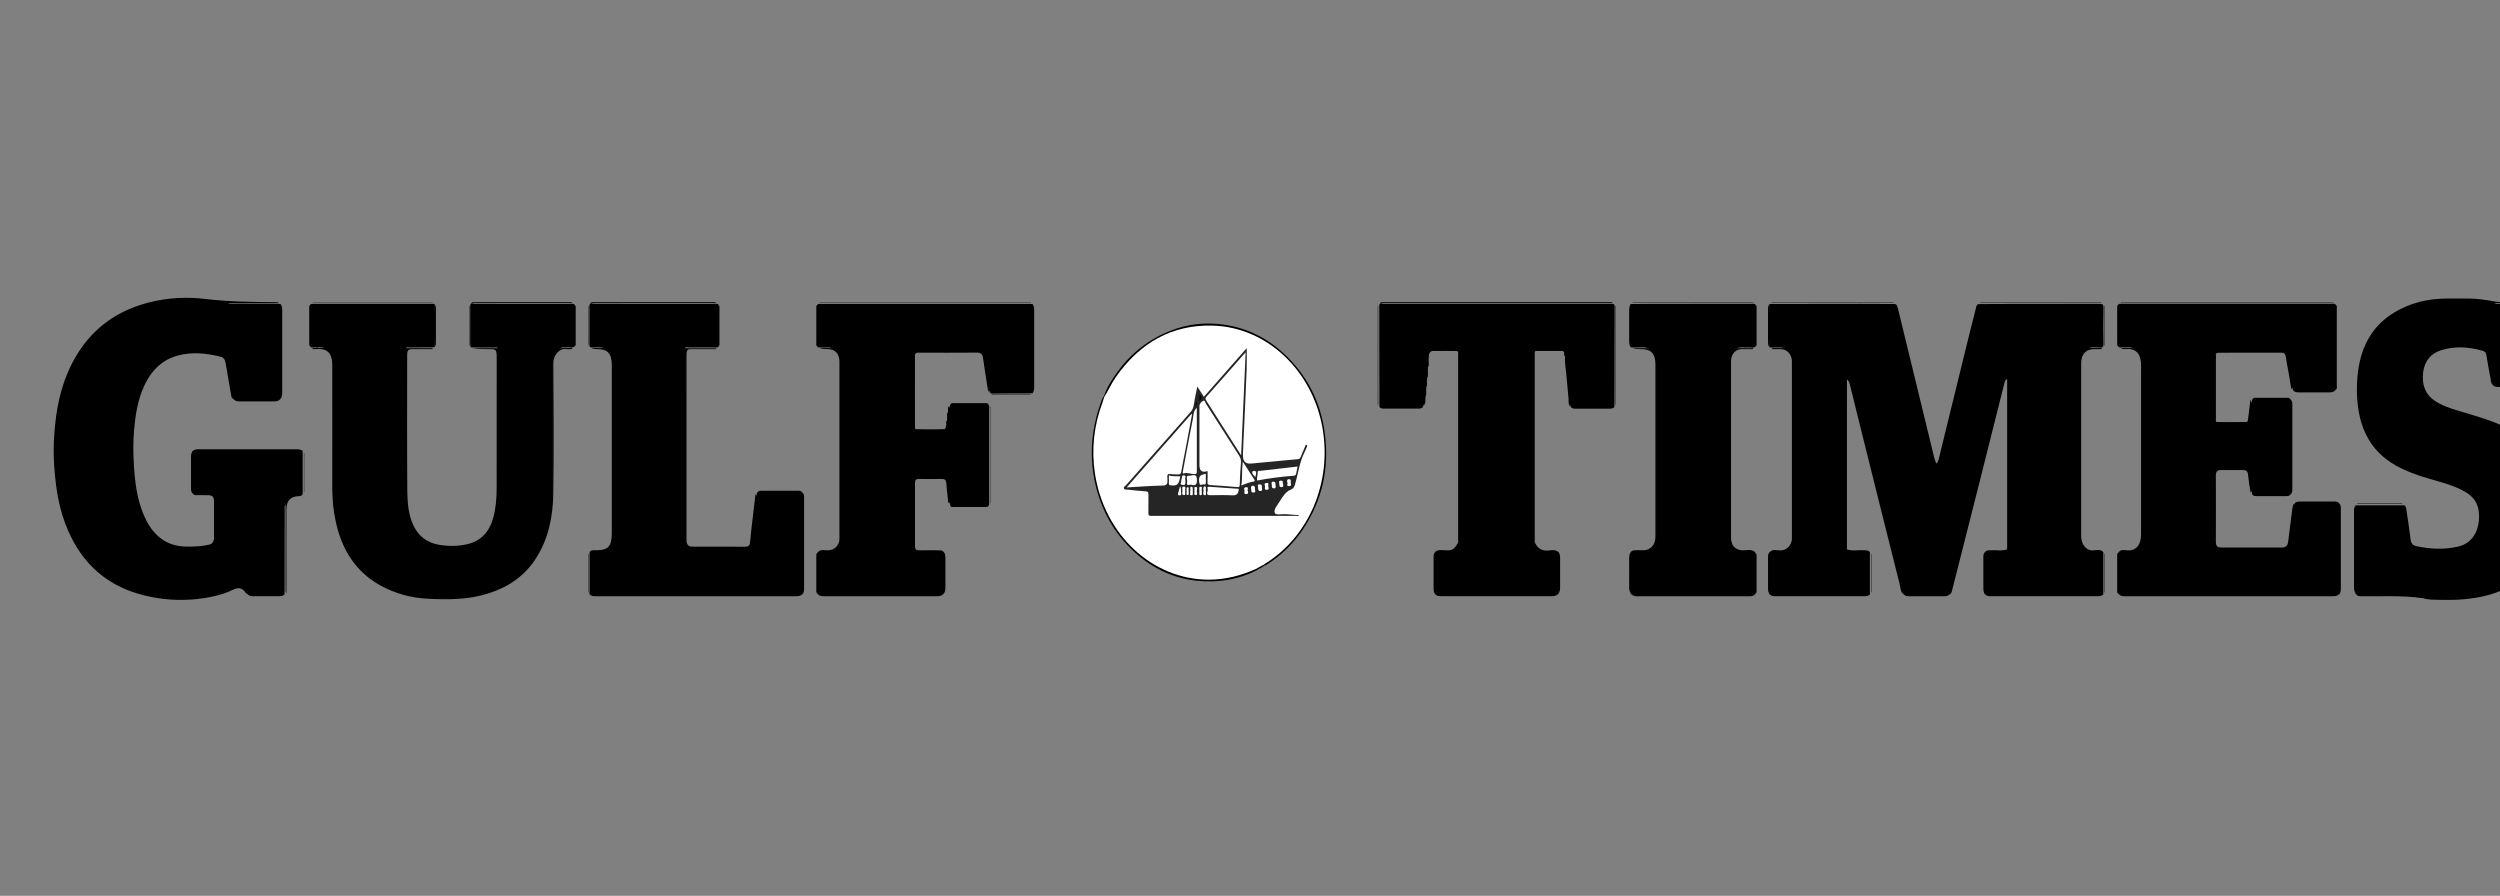 <svg width="120" height="43" viewBox="0 0 120 43" fill="none" xmlns="http://www.w3.org/2000/svg">
<rect x="0" y="0" width="120" height="43" fill="#808080" stroke="none"/>
<g clip-path="url(#clip0_1_524)">
<g clip-path="url(#clip1_1_524)">
<path d="M85.63 16.705C85.404 16.635 85.173 16.705 84.946 16.67C84.88 15.979 84.88 15.284 84.946 14.593C86.404 14.593 87.862 14.589 89.321 14.587C89.874 14.587 90.424 14.591 90.977 14.593C91.119 14.927 91.174 15.289 91.259 15.641C91.775 17.749 92.296 19.856 92.804 21.967C92.834 22.092 92.865 22.217 92.914 22.336C92.928 22.383 92.928 22.435 92.947 22.482C92.998 22.452 92.975 22.388 92.997 22.345C93.217 21.652 93.362 20.937 93.537 20.231C93.989 18.426 94.427 16.616 94.879 14.811C94.899 14.734 94.916 14.658 94.964 14.596C95.49 14.595 96.016 14.589 96.54 14.589C97.954 14.589 99.366 14.589 100.779 14.586C100.919 14.586 100.972 14.606 100.967 14.78C100.955 15.35 100.957 15.921 100.967 16.49C100.968 16.638 100.942 16.688 100.798 16.683C100.623 16.676 100.446 16.643 100.273 16.706C100.257 16.74 100.227 16.756 100.199 16.773C99.972 16.903 99.871 17.111 99.874 17.389C99.876 17.598 99.874 17.805 99.874 18.015V25.665C99.874 25.774 99.874 25.882 99.895 25.987C99.946 26.25 100.17 26.447 100.415 26.457C100.597 26.465 100.783 26.422 100.959 26.501V28.534C100.852 28.58 100.742 28.579 100.63 28.579H95.607C95.495 28.579 95.385 28.582 95.28 28.529L95.285 28.535C95.251 28.441 95.236 28.341 95.24 28.241V26.751C95.24 26.664 95.239 26.577 95.285 26.501L95.28 26.507C95.508 26.409 95.746 26.467 95.982 26.461C96.439 26.451 96.384 26.492 96.384 26.019V19.529C96.384 18.982 96.396 18.433 96.364 17.887C96.364 17.798 96.376 17.708 96.376 17.609C96.365 17.669 96.358 17.719 96.345 17.768C96.327 17.841 96.314 17.915 96.295 17.989C95.97 19.059 95.73 20.159 95.449 21.244C95.145 22.417 94.856 23.595 94.559 24.772C94.261 25.963 93.955 27.151 93.658 28.342C93.641 28.411 93.626 28.482 93.572 28.532L93.582 28.524C93.502 28.579 93.411 28.579 93.32 28.579H91.637C91.546 28.586 91.455 28.567 91.374 28.526L91.382 28.534C91.226 28.236 91.187 27.896 91.106 27.574C90.735 26.068 90.354 24.566 89.982 23.061C89.632 21.641 89.269 20.222 88.922 18.8C88.856 18.53 88.779 18.262 88.698 17.997L88.649 17.807C88.636 17.739 88.619 17.672 88.611 17.603C88.624 17.723 88.628 17.842 88.628 17.963C88.591 20.69 88.621 23.419 88.611 26.146C88.611 26.458 88.611 26.451 88.894 26.462C89.182 26.472 89.471 26.412 89.755 26.503V28.537C89.649 28.584 89.538 28.582 89.427 28.582H85.27C85.158 28.582 85.048 28.586 84.942 28.533L84.948 28.539C84.914 28.445 84.899 28.345 84.903 28.245V26.754C84.903 26.667 84.901 26.581 84.947 26.504L84.942 26.51C85.077 26.429 85.224 26.474 85.363 26.461C85.447 26.46 85.531 26.467 85.615 26.454C85.919 26.332 86.047 26.086 86.047 25.736C86.046 22.973 86.042 20.209 86.05 17.446C86.05 17.083 85.878 16.878 85.626 16.71L85.63 16.705ZM108.068 19.327C108.109 19.275 108.077 19.188 108.137 19.143C108.231 19.089 108.329 19.12 108.426 19.12C108.859 19.116 109.292 19.116 109.725 19.12C109.789 19.12 109.856 19.098 109.915 19.143L109.956 19.183C109.997 19.286 109.993 19.394 109.993 19.503V23.413C109.993 23.52 110.004 23.63 109.948 23.727L109.953 23.722C109.889 23.769 109.817 23.769 109.744 23.769H108.308C108.235 23.769 108.163 23.769 108.1 23.72C108.092 23.673 108.105 23.62 108.068 23.581C107.974 23.318 107.986 23.033 107.948 22.76C107.926 22.601 107.864 22.54 107.739 22.538C107.332 22.532 106.925 22.532 106.518 22.538C106.388 22.54 106.32 22.608 106.32 22.769C106.324 23.871 106.324 24.973 106.32 26.075C106.32 26.223 106.381 26.285 106.503 26.299C106.556 26.305 106.608 26.303 106.661 26.303H109.496C109.808 26.303 109.835 26.271 109.872 25.929C109.932 25.381 110.012 24.836 110.083 24.289C110.085 24.26 110.097 24.233 110.116 24.213L110.149 24.157C110.221 24.124 110.3 24.11 110.379 24.115H112.05C112.129 24.115 112.208 24.114 112.277 24.165L112.272 24.159C112.325 24.249 112.317 24.352 112.317 24.453V28.194C112.317 28.31 112.317 28.424 112.272 28.532L112.277 28.527C112.159 28.565 112.035 28.581 111.911 28.575H102.036C101.924 28.575 101.812 28.575 101.705 28.534L101.674 28.489C101.634 28.449 101.647 28.395 101.647 28.346V26.686C101.647 26.636 101.636 26.584 101.67 26.541L101.707 26.496C101.873 26.426 102.045 26.462 102.215 26.456C102.517 26.449 102.732 26.24 102.775 25.911C102.788 25.811 102.792 25.711 102.792 25.61C102.792 22.935 102.788 20.258 102.797 17.584C102.797 17.199 102.716 16.891 102.385 16.707C102.216 16.634 102.04 16.692 101.869 16.674C101.802 16.667 101.725 16.707 101.67 16.627C101.624 16.54 101.649 16.445 101.649 16.353C101.646 15.849 101.647 15.346 101.649 14.84C101.649 14.77 101.628 14.696 101.672 14.631C101.72 14.557 101.791 14.584 101.853 14.584H111.935C111.998 14.584 112.068 14.557 112.116 14.631C112.151 14.674 112.139 14.727 112.139 14.775V18.558C112.139 18.608 112.154 18.661 112.113 18.701C112.101 18.715 112.091 18.731 112.08 18.746C111.96 18.793 111.835 18.788 111.712 18.788H110.316C110.231 18.791 110.146 18.775 110.068 18.741L110.032 18.605C109.92 18.381 109.952 18.12 109.877 17.885C109.838 17.616 109.792 17.347 109.748 17.078C109.726 16.95 109.664 16.88 109.532 16.88C108.521 16.882 107.511 16.882 106.5 16.88C106.361 16.88 106.317 16.943 106.317 17.087C106.32 18.097 106.317 19.105 106.319 20.114C106.319 20.203 106.314 20.3 106.431 20.298C106.916 20.291 107.4 20.328 107.884 20.278C107.984 20.029 107.968 19.755 108.014 19.495C108.025 19.434 108.002 19.365 108.061 19.32L108.068 19.327ZM10.97 14.557C11.043 14.607 11.123 14.586 11.2 14.586C11.957 14.589 12.711 14.589 13.467 14.591C13.51 14.707 13.508 14.829 13.508 14.952V18.772C13.508 18.896 13.503 19.017 13.472 19.136L13.428 19.184C13.301 19.219 13.169 19.232 13.038 19.222C12.461 19.21 11.886 19.249 11.309 19.201C11.276 19.197 11.243 19.201 11.222 19.168L11.186 19.136C11.072 18.806 11.051 18.452 10.986 18.111C10.938 17.865 10.903 17.616 10.86 17.371C10.837 17.237 10.78 17.136 10.643 17.1C9.928 16.916 9.212 16.835 8.487 17.042C7.798 17.239 7.302 17.702 6.957 18.37C6.662 18.94 6.524 19.565 6.442 20.213C6.346 21.028 6.336 21.851 6.412 22.668C6.48 23.455 6.606 24.234 6.958 24.944C7.388 25.808 8.038 26.272 8.944 26.283C9.332 26.288 9.714 26.27 10.094 26.169C10.216 26.137 10.28 26.077 10.284 25.94C10.3 25.278 10.294 24.613 10.287 23.951C10.287 23.783 10.181 23.752 10.065 23.749C9.841 23.743 9.618 23.749 9.395 23.747C9.356 23.747 9.315 23.757 9.282 23.722L9.242 23.682C9.219 23.621 9.207 23.557 9.207 23.492C9.205 22.953 9.203 22.415 9.207 21.876C9.201 21.797 9.215 21.718 9.247 21.646L9.243 21.652C9.348 21.602 9.458 21.602 9.57 21.602H14.199C14.31 21.602 14.422 21.602 14.527 21.648V23.724C14.464 23.76 14.392 23.775 14.32 23.767C14.04 23.737 13.867 23.89 13.75 24.15C13.735 24.182 13.724 24.215 13.692 24.233C13.642 24.303 13.666 24.386 13.666 24.462C13.663 25.818 13.661 27.174 13.659 28.53C13.528 28.586 13.389 28.573 13.252 28.575C12.877 28.575 12.502 28.577 12.128 28.575C12.045 28.575 11.958 28.581 11.888 28.517V28.528L11.899 28.525C11.833 28.474 11.796 28.396 11.741 28.335C11.6 28.173 11.467 28.137 11.283 28.223C10.237 28.716 9.148 28.813 8.027 28.714C7.357 28.663 6.698 28.509 6.074 28.259C4.953 27.794 4.077 27.001 3.487 25.848C3.03 24.958 2.797 23.993 2.69 22.982C2.624 22.395 2.6 21.805 2.619 21.215C2.683 19.715 2.956 18.277 3.745 17.008C4.404 15.948 5.296 15.225 6.398 14.802C7.106 14.534 7.853 14.387 8.61 14.367C9.38 14.342 10.142 14.384 10.901 14.508C10.914 14.51 10.927 14.516 10.937 14.523C10.948 14.531 10.957 14.541 10.964 14.553L10.97 14.557ZM20.844 16.67C20.448 16.67 20.052 16.67 19.655 16.677C19.605 16.677 19.539 16.634 19.499 16.713C19.583 16.834 19.517 16.966 19.517 17.091C19.522 18.664 19.519 20.236 19.522 21.811C19.522 22.566 19.494 23.326 19.545 24.081C19.586 24.676 19.705 25.251 20.111 25.698C20.372 25.987 20.701 26.128 21.056 26.191C21.524 26.274 21.994 26.27 22.461 26.158C23.125 25.999 23.528 25.543 23.719 24.844C23.829 24.442 23.86 24.024 23.86 23.608C23.863 21.437 23.86 19.264 23.865 17.092C23.865 16.968 23.799 16.836 23.883 16.715C23.843 16.635 23.778 16.679 23.725 16.679C23.385 16.675 23.045 16.677 22.703 16.679C22.623 16.679 22.568 16.679 22.57 16.559C22.575 15.932 22.571 15.307 22.571 14.681C22.571 14.636 22.576 14.594 22.619 14.573C22.625 14.57 22.632 14.569 22.639 14.569C22.646 14.569 22.653 14.57 22.659 14.573C22.724 14.578 22.789 14.585 22.854 14.585H27.382C27.452 14.585 27.529 14.551 27.582 14.631C27.629 14.717 27.604 14.813 27.604 14.905C27.608 15.408 27.606 15.912 27.604 16.417C27.604 16.487 27.626 16.562 27.581 16.627C27.473 16.724 27.345 16.654 27.228 16.672C27.121 16.69 27.008 16.637 26.906 16.706C26.791 16.827 26.644 16.916 26.571 17.08C26.532 17.155 26.514 17.24 26.519 17.325V23.806C26.462 24.458 26.388 25.104 26.181 25.725C25.801 26.857 25.122 27.68 24.111 28.167C23.381 28.517 22.614 28.669 21.821 28.71C21.409 28.734 20.996 28.731 20.584 28.7C19.414 28.602 18.308 28.288 17.394 27.418C16.736 26.792 16.358 25.979 16.15 25.064C16.024 24.481 15.964 23.886 15.97 23.29C15.965 21.357 15.969 19.426 15.97 17.493C15.97 17.233 15.946 16.988 15.73 16.823C15.678 16.783 15.607 16.771 15.57 16.704C15.413 16.643 15.25 16.692 15.09 16.675C15.022 16.668 14.943 16.708 14.889 16.628C14.843 16.542 14.867 16.446 14.867 16.354C14.864 15.851 14.866 15.347 14.867 14.842C14.867 14.772 14.847 14.697 14.89 14.632C14.927 14.572 14.98 14.585 15.033 14.585H20.804C20.818 14.585 20.831 14.589 20.844 14.591C20.91 15.284 20.91 15.975 20.844 16.668V16.67ZM119.761 14.559C119.827 14.611 119.901 14.586 119.972 14.588H121.803C121.903 14.588 121.956 14.593 121.954 14.732C121.947 15.984 121.947 17.237 121.946 18.492C121.867 18.537 121.781 18.535 121.696 18.535H119.942C119.845 18.535 119.746 18.54 119.661 18.479V18.491L119.674 18.49C119.544 18.158 119.541 17.795 119.462 17.45C119.434 17.317 119.411 17.184 119.393 17.05C119.374 16.903 119.311 16.831 119.189 16.8C118.716 16.683 118.243 16.604 117.751 16.661C117.409 16.703 117.082 16.766 116.781 16.968C116.116 17.416 116.099 18.698 116.712 19.17C117.094 19.464 117.519 19.612 117.953 19.748C118.772 20.004 119.602 20.215 120.379 20.61C121.093 20.975 121.706 21.464 122.049 22.273C122.225 22.686 122.304 23.128 122.35 23.583C122.427 24.323 122.37 25.047 122.192 25.761C121.92 26.862 121.31 27.655 120.376 28.153C119.743 28.483 119.046 28.674 118.333 28.714C118.247 28.72 118.165 28.752 118.08 28.758C117.666 28.758 117.253 28.761 116.839 28.758C116.732 28.73 116.62 28.743 116.512 28.718C116.232 28.695 115.953 28.66 115.677 28.611C115.593 28.596 115.509 28.588 115.424 28.588H113.402C113.303 28.588 113.205 28.591 113.113 28.548L113.068 28.499C113.041 28.38 113.028 28.259 113.032 28.137V24.617C113.032 24.494 113.032 24.374 113.073 24.257H115.397C115.524 24.608 115.524 24.985 115.593 25.35C115.632 25.56 115.66 25.774 115.683 25.987C115.698 26.113 115.756 26.214 115.886 26.245C116.597 26.415 117.316 26.46 118.027 26.281C118.654 26.124 119.015 25.574 119.038 24.897C119.068 24.017 118.604 23.686 118.082 23.44C117.575 23.2 117.034 23.078 116.505 22.913C115.828 22.704 115.158 22.473 114.574 22.023C113.788 21.419 113.354 20.578 113.228 19.54C113.139 18.814 113.141 18.093 113.308 17.378C113.579 16.221 114.216 15.4 115.2 14.902C115.889 14.553 116.615 14.407 117.372 14.376C117.805 14.358 118.238 14.375 118.67 14.393C119.036 14.409 119.413 14.407 119.765 14.566L119.761 14.559ZM47.434 19.403C47.502 19.455 47.477 19.533 47.477 19.601V24.086C47.477 24.156 47.502 24.233 47.434 24.286C47.347 24.337 47.254 24.309 47.164 24.309C46.711 24.312 46.259 24.312 45.805 24.309C45.745 24.309 45.674 24.341 45.621 24.276L45.587 24.148C45.493 23.846 45.507 23.527 45.463 23.217C45.431 22.969 45.426 22.95 45.2 22.947C44.826 22.947 44.453 22.951 44.078 22.946C43.935 22.944 43.879 23.004 43.881 23.162C43.884 24.186 43.884 25.209 43.881 26.232C43.881 26.402 43.938 26.462 44.089 26.458C44.405 26.451 44.719 26.455 45.034 26.456C45.124 26.456 45.218 26.447 45.301 26.505L45.296 26.5C45.332 26.541 45.327 26.595 45.327 26.642C45.34 27.238 45.358 27.833 45.319 28.427C45.319 28.449 45.31 28.469 45.304 28.489L45.26 28.537C45.153 28.567 45.041 28.581 44.93 28.577H39.594C39.482 28.577 39.372 28.577 39.265 28.536L39.234 28.49C39.194 28.45 39.208 28.397 39.208 28.348V26.688C39.208 26.638 39.196 26.586 39.231 26.543L39.267 26.498C39.433 26.429 39.604 26.464 39.773 26.458C40.095 26.451 40.33 26.198 40.33 25.845C40.33 23.007 40.33 20.168 40.334 17.331C40.334 17.015 40.153 16.858 39.946 16.711C39.776 16.638 39.6 16.696 39.43 16.678C39.362 16.67 39.285 16.71 39.23 16.631C39.185 16.544 39.21 16.448 39.21 16.356C39.206 15.853 39.208 15.349 39.21 14.844C39.21 14.774 39.188 14.699 39.232 14.634C39.273 14.568 39.337 14.588 39.395 14.588H49.484C49.51 14.588 49.536 14.591 49.563 14.595C49.606 14.71 49.603 14.833 49.603 14.955V18.52C49.603 18.643 49.606 18.764 49.563 18.881C48.917 18.883 48.273 18.881 47.627 18.892C47.508 18.894 47.511 18.809 47.478 18.741C47.382 18.441 47.373 18.123 47.316 17.815C47.27 17.569 47.243 17.318 47.197 17.071C47.173 16.941 47.109 16.889 46.992 16.889H44.055C43.943 16.889 43.882 16.932 43.882 17.064C43.886 18.239 43.874 19.416 43.889 20.59C43.889 20.605 43.897 20.618 43.902 20.63C43.94 20.68 43.994 20.679 44.045 20.68C44.455 20.683 44.868 20.684 45.279 20.68C45.319 20.68 45.359 20.677 45.389 20.648C45.501 20.336 45.472 19.998 45.536 19.678C45.546 19.628 45.537 19.576 45.583 19.544L45.618 19.416C45.643 19.366 45.687 19.381 45.723 19.381H47.339C47.372 19.381 47.405 19.381 47.431 19.407L47.434 19.403ZM74.811 28.488L74.767 28.537C74.66 28.567 74.548 28.58 74.437 28.577H69.217C69.107 28.577 68.996 28.58 68.89 28.527L68.895 28.533C68.862 28.439 68.847 28.339 68.851 28.239V26.749C68.851 26.662 68.848 26.575 68.895 26.499L68.892 26.505C69.066 26.407 69.254 26.465 69.432 26.459C69.78 26.449 69.959 26.302 70.049 25.925C70.061 25.825 70.057 25.723 70.057 25.622V17.161C70.057 17.054 70.082 16.944 70.023 16.845C69.967 16.795 69.9 16.8 69.836 16.8C69.487 16.8 69.139 16.807 68.792 16.796C68.642 16.793 68.583 16.851 68.562 17.011C68.527 17.267 68.524 17.525 68.504 17.781C68.461 18.303 68.401 18.821 68.374 19.345C68.374 19.363 68.37 19.38 68.363 19.396C68.356 19.412 68.345 19.427 68.332 19.439L68.302 19.527C68.231 19.561 68.151 19.576 68.072 19.57H66.442C66.363 19.576 66.283 19.561 66.212 19.527L66.205 14.703C66.205 14.653 66.2 14.6 66.252 14.573C66.258 14.57 66.265 14.569 66.272 14.569C66.279 14.569 66.286 14.57 66.292 14.573C66.377 14.578 66.462 14.587 66.546 14.587H77.326C77.415 14.587 77.502 14.555 77.502 14.727C77.494 16.327 77.494 17.928 77.492 19.527C77.421 19.561 77.341 19.576 77.262 19.57H75.629C75.551 19.57 75.472 19.572 75.403 19.522L75.408 19.525C75.302 19.225 75.321 18.906 75.286 18.595C75.232 18.092 75.194 17.585 75.14 17.08C75.118 16.892 75.017 16.798 74.839 16.798C74.497 16.798 74.157 16.804 73.815 16.796C73.667 16.793 73.625 16.856 73.625 17.011C73.628 19.966 73.625 22.918 73.628 25.873C73.628 26.202 73.866 26.445 74.168 26.456C74.382 26.463 74.601 26.418 74.809 26.503L74.805 26.497C74.841 26.539 74.835 26.593 74.835 26.64C74.849 27.236 74.867 27.831 74.827 28.425C74.827 28.447 74.819 28.467 74.813 28.486L74.811 28.488ZM36.315 23.785L36.347 23.642C36.418 23.606 36.498 23.59 36.577 23.597H38.289C38.367 23.597 38.446 23.596 38.515 23.647L38.51 23.641C38.563 23.731 38.555 23.834 38.555 23.935V28.196C38.555 28.312 38.555 28.426 38.51 28.534L38.515 28.528C38.397 28.566 38.273 28.583 38.149 28.577H28.629C28.517 28.577 28.405 28.579 28.299 28.532V26.5C28.458 26.424 28.625 26.444 28.785 26.46C29.082 26.49 29.38 26.198 29.403 25.817C29.406 25.752 29.403 25.687 29.403 25.622C29.403 22.969 29.398 20.316 29.409 17.663C29.411 17.246 29.334 16.913 28.982 16.705C28.798 16.64 28.607 16.683 28.422 16.678C28.338 16.674 28.292 16.667 28.292 16.553C28.297 15.929 28.293 15.304 28.293 14.68C28.293 14.634 28.298 14.593 28.341 14.571C28.347 14.568 28.354 14.567 28.361 14.567C28.368 14.567 28.375 14.568 28.381 14.571C28.459 14.577 28.536 14.584 28.616 14.586H34.307C34.37 14.586 34.441 14.559 34.488 14.633C34.534 14.719 34.51 14.815 34.51 14.907C34.513 15.411 34.511 15.914 34.51 16.42C34.51 16.49 34.531 16.564 34.487 16.629C34.439 16.703 34.368 16.676 34.306 16.676C33.874 16.676 33.443 16.674 33.011 16.676C32.968 16.676 32.904 16.629 32.879 16.714C32.929 16.775 32.912 16.849 32.912 16.919C32.912 19.937 32.912 22.955 32.914 25.973C32.914 26.084 32.863 26.231 33.025 26.276C33.959 26.285 34.891 26.276 35.825 26.281C35.961 26.281 36.015 26.236 36.035 26.075C36.121 25.357 36.189 24.639 36.267 23.92C36.272 23.87 36.275 23.82 36.313 23.783L36.315 23.785ZM84.268 28.489C84.258 28.505 84.246 28.519 84.236 28.536C84.13 28.57 84.019 28.584 83.908 28.577H78.65C78.538 28.577 78.429 28.572 78.32 28.537L78.275 28.489C78.203 28.061 78.249 27.629 78.243 27.2C78.239 26.965 78.206 26.727 78.283 26.498L78.279 26.503C78.481 26.41 78.698 26.437 78.9 26.463C79.21 26.505 79.502 26.115 79.502 25.828V25.633C79.502 22.966 79.495 20.297 79.508 17.629C79.51 17.232 79.423 16.925 79.114 16.71C78.839 16.627 78.556 16.705 78.28 16.67C78.25 16.574 78.237 16.475 78.24 16.375V14.845C78.24 14.759 78.25 14.673 78.279 14.591C79.507 14.591 80.733 14.588 81.961 14.586H84.087C84.15 14.586 84.221 14.559 84.268 14.633C84.314 14.72 84.29 14.815 84.29 14.907C84.293 15.411 84.291 15.914 84.29 16.42C84.29 16.49 84.311 16.564 84.267 16.63C84.158 16.727 84.032 16.658 83.913 16.674C83.743 16.7 83.566 16.631 83.399 16.712C83.379 16.752 83.344 16.773 83.312 16.797C83.226 16.858 83.156 16.94 83.11 17.035C83.063 17.129 83.041 17.234 83.045 17.34C83.047 20.168 83.045 22.997 83.047 25.825C83.047 26.215 83.269 26.449 83.623 26.458C83.825 26.462 84.03 26.422 84.229 26.496L84.265 26.541C84.311 26.659 84.285 26.781 84.286 26.902C84.29 27.362 84.29 27.822 84.286 28.283C84.286 28.352 84.311 28.427 84.262 28.491L84.268 28.489Z" fill="black"/>
<path d="M10.97 14.557C10.277 14.443 9.575 14.389 8.872 14.395C7.58 14.416 6.344 14.683 5.239 15.467C4.005 16.344 3.269 17.617 2.929 19.165C2.502 21.119 2.529 23.067 3.162 24.967C3.801 26.884 5.082 28.03 6.876 28.48C8.166 28.803 9.463 28.822 10.747 28.402C10.91 28.35 11.067 28.279 11.224 28.209C11.521 28.075 11.668 28.119 11.847 28.411C11.868 28.447 11.885 28.487 11.903 28.523C11.843 28.519 11.807 28.473 11.776 28.429C11.608 28.194 11.415 28.198 11.18 28.309C10.629 28.575 10.047 28.689 9.45 28.754C8.595 28.845 7.731 28.784 6.898 28.572C5.388 28.196 4.194 27.326 3.43 25.812C2.98 24.924 2.754 23.966 2.654 22.964C2.588 22.392 2.565 21.817 2.583 21.242C2.649 19.73 2.917 18.279 3.711 16.995C4.555 15.631 5.757 14.867 7.195 14.505C8.072 14.291 8.98 14.239 9.875 14.353C11.02 14.488 12.162 14.499 13.308 14.505C13.333 14.505 13.358 14.512 13.382 14.557H10.966H10.97ZM119.761 14.559C119.075 14.44 118.379 14.385 117.683 14.396C116.773 14.406 115.88 14.539 115.057 15.01C114.029 15.598 113.444 16.537 113.266 17.784C113.143 18.65 113.174 19.509 113.437 20.341C113.746 21.318 114.389 21.953 115.226 22.379C115.9 22.722 116.626 22.888 117.335 23.115C117.673 23.225 118.014 23.332 118.327 23.512C118.931 23.861 119.138 24.31 119.064 25.074C119.005 25.684 118.635 26.158 118.035 26.31C117.282 26.501 116.526 26.456 115.776 26.243C115.681 26.216 115.673 26.158 115.661 26.077C115.574 25.467 115.484 24.855 115.393 24.245C115.485 24.283 115.492 24.382 115.504 24.46C115.578 24.933 115.65 25.406 115.707 25.882C115.73 26.075 115.803 26.176 115.98 26.214C116.656 26.359 117.333 26.393 118.007 26.232C118.623 26.084 118.962 25.565 118.993 24.884C119.029 24.083 118.638 23.738 118.074 23.474C117.476 23.194 116.835 23.063 116.215 22.859C115.398 22.59 114.618 22.247 114.016 21.542C113.538 20.98 113.293 20.305 113.186 19.556C113.123 19.077 113.113 18.593 113.156 18.112C113.262 16.772 113.793 15.697 114.892 15.019C115.687 14.528 116.551 14.335 117.455 14.329C117.803 14.327 118.151 14.326 118.5 14.329C118.926 14.335 119.346 14.396 119.764 14.477C119.948 14.513 120.13 14.497 120.313 14.499C120.831 14.504 121.348 14.499 121.864 14.499V14.551H119.761V14.559ZM26.492 17.233C26.535 16.964 26.676 16.791 26.912 16.708H27.46V16.757C27.366 16.757 27.27 16.77 27.176 16.755C26.846 16.703 26.556 17.067 26.559 17.421C26.574 19.513 26.587 21.605 26.558 23.697C26.541 24.79 26.329 25.85 25.742 26.776C25.169 27.68 24.362 28.198 23.41 28.494C22.462 28.79 21.49 28.79 20.524 28.738C19.724 28.701 18.942 28.481 18.241 28.093C17.097 27.451 16.41 26.409 16.119 25.047C16.011 24.556 15.956 24.056 15.954 23.554C15.959 21.549 15.956 19.544 15.954 17.538C15.954 17.071 15.788 16.806 15.458 16.762C15.31 16.742 15.158 16.759 15.009 16.759V16.703H15.576C15.854 16.779 16.01 17.011 16.01 17.353C16.01 19.329 16.007 21.303 16.012 23.28C16.012 23.958 16.072 24.632 16.247 25.285C16.657 26.815 17.557 27.839 18.937 28.308C20.519 28.846 22.12 28.851 23.699 28.301C25.156 27.791 26.002 26.651 26.333 25.027C26.412 24.639 26.433 24.245 26.49 23.855C26.52 23.803 26.509 23.743 26.509 23.685V17.38C26.509 17.329 26.515 17.278 26.495 17.23L26.492 17.233Z" fill="black"/>
<path d="M116.539 28.675C116.626 28.739 116.727 28.662 116.815 28.703C117.021 28.763 117.23 28.727 117.437 28.727C117.664 28.727 117.892 28.759 118.119 28.705C118.724 28.633 119.327 28.552 119.907 28.323C121.377 27.741 122.141 26.575 122.302 24.895C122.364 24.286 122.345 23.671 122.243 23.067C122.051 21.971 121.444 21.237 120.556 20.747C119.869 20.369 119.135 20.141 118.397 19.923C117.918 19.78 117.433 19.656 116.988 19.405C116.344 19.042 116.092 18.454 116.268 17.685C116.372 17.232 116.638 16.925 117.036 16.777C117.788 16.495 118.546 16.567 119.301 16.79C119.383 16.813 119.403 16.867 119.414 16.94L119.671 18.488C119.547 18.41 119.567 18.262 119.542 18.143C119.469 17.779 119.404 17.413 119.347 17.046C119.329 16.93 119.279 16.866 119.177 16.838C118.508 16.652 117.836 16.598 117.164 16.813C116.687 16.967 116.383 17.32 116.312 17.862C116.24 18.422 116.387 18.903 116.847 19.222C117.189 19.461 117.571 19.585 117.958 19.702C118.84 19.973 119.738 20.199 120.561 20.657C121.212 21.018 121.766 21.502 122.077 22.253C122.254 22.681 122.333 23.136 122.384 23.605C122.459 24.341 122.403 25.084 122.218 25.801C121.975 26.776 121.447 27.523 120.652 28.032C119.924 28.498 119.125 28.684 118.293 28.762C117.853 28.802 117.414 28.799 116.976 28.788C116.753 28.783 116.521 28.788 116.303 28.711C116.377 28.661 116.464 28.712 116.539 28.675ZM52.993 19.008C53.131 18.588 53.366 18.23 53.613 17.888C54.27 16.956 55.192 16.244 56.26 15.846C56.976 15.576 57.745 15.476 58.507 15.555C59.657 15.667 60.689 16.12 61.584 16.935C62.704 17.954 63.391 19.248 63.594 20.818C63.808 22.464 63.473 23.989 62.58 25.35C62.116 26.062 61.501 26.665 60.779 27.115C60.751 27.133 60.719 27.137 60.687 27.147C60.641 27.16 60.636 27.129 60.639 27.092C60.684 27.005 60.762 26.965 60.835 26.917C62.281 25.938 63.187 24.536 63.45 22.693C63.714 20.836 63.289 19.163 62.153 17.728C61.31 16.663 60.253 15.994 58.993 15.77C57.171 15.445 55.56 15.957 54.211 17.378C53.802 17.808 53.458 18.295 53.187 18.823C53.141 18.913 53.111 19.029 52.999 19.058C52.976 19.044 52.975 19.026 52.993 19.004V19.008ZM9.286 23.724C9.595 23.72 9.902 23.716 10.211 23.709C10.291 23.707 10.33 23.726 10.33 23.826C10.326 24.563 10.326 25.299 10.33 26.034C10.33 26.11 10.312 26.162 10.242 26.177C9.307 26.382 8.375 26.507 7.548 25.807C7.018 25.355 6.746 24.713 6.595 24.014C6.243 22.399 6.195 20.778 6.608 19.168C6.833 18.293 7.274 17.576 8.05 17.167C8.618 16.867 9.225 16.842 9.84 16.901C10.147 16.932 10.451 16.986 10.745 17.091C10.813 17.114 10.861 17.132 10.874 17.223C10.974 17.86 11.081 18.497 11.186 19.133C11.107 19.107 11.107 19.029 11.094 18.959C11.005 18.444 10.914 17.932 10.828 17.418C10.803 17.27 10.745 17.165 10.602 17.127C9.912 16.952 9.218 16.877 8.523 17.069C7.67 17.302 7.136 17.929 6.807 18.791C6.585 19.372 6.495 19.986 6.439 20.612C6.395 21.103 6.391 21.592 6.414 22.079C6.46 23.058 6.559 24.03 6.991 24.915C7.407 25.765 8.047 26.227 8.941 26.236C9.302 26.24 9.661 26.229 10.016 26.149C10.196 26.109 10.272 25.996 10.272 25.807C10.272 25.229 10.275 24.651 10.272 24.074C10.27 23.841 10.202 23.774 9.982 23.769C9.812 23.765 9.641 23.769 9.47 23.767C9.407 23.767 9.337 23.79 9.287 23.72L9.286 23.724ZM23.885 16.714C23.89 16.772 23.897 16.827 23.897 16.885V23.699C23.897 24.132 23.847 24.559 23.721 24.973C23.527 25.61 23.132 26.021 22.539 26.18C21.978 26.334 21.385 26.332 20.825 26.175C20.108 25.973 19.743 25.417 19.584 24.662C19.518 24.338 19.486 24.008 19.488 23.677V16.842C19.488 16.799 19.497 16.757 19.5 16.714H20.759V16.759H19.809C19.593 16.759 19.544 16.809 19.544 17.053C19.544 19.239 19.533 21.426 19.551 23.612C19.556 24.124 19.601 24.642 19.802 25.126C20.054 25.733 20.494 26.05 21.076 26.15C21.531 26.227 21.986 26.223 22.442 26.117C23.092 25.964 23.492 25.527 23.678 24.845C23.803 24.388 23.839 23.913 23.839 23.439C23.842 21.339 23.841 19.239 23.841 17.139C23.841 16.781 23.821 16.759 23.496 16.759C23.221 16.759 22.945 16.759 22.669 16.714H23.885ZM94.966 14.595C94.336 17.152 93.706 19.71 93.074 22.267C93.064 22.307 93.046 22.347 93.032 22.384C92.981 22.469 92.93 22.48 92.879 22.384C92.632 21.388 92.384 20.392 92.139 19.394C91.753 17.822 91.37 16.25 90.985 14.678C90.979 14.651 90.979 14.62 90.975 14.593C91.061 14.631 91.077 14.716 91.099 14.8C91.654 17.087 92.209 19.376 92.769 21.662C92.816 21.854 92.849 22.054 92.945 22.249C93.056 22.152 93.066 22.007 93.095 21.886C93.513 20.197 93.925 18.506 94.338 16.815C94.498 16.163 94.659 15.513 94.827 14.864C94.851 14.766 94.853 14.642 94.967 14.594L94.966 14.595ZM93.572 28.53L96.248 17.964C96.323 17.904 96.382 17.907 96.4 18.022C96.409 18.071 96.404 18.123 96.404 18.174C96.404 20.834 96.404 23.494 96.4 26.154C96.4 26.224 96.466 26.334 96.343 26.37V18.197C96.226 18.24 96.225 18.337 96.207 18.41C95.789 20.063 95.377 21.718 94.959 23.372C94.539 25.032 94.119 26.692 93.697 28.352C93.677 28.425 93.657 28.508 93.572 28.53ZM88.735 17.96C88.922 18.7 89.115 19.436 89.298 20.174C89.994 22.959 90.689 25.745 91.382 28.53C91.212 28.427 91.23 28.22 91.189 28.057C90.579 25.644 89.979 23.229 89.377 20.813C89.187 20.043 88.997 19.275 88.805 18.508C88.782 18.416 88.771 18.313 88.652 18.203V26.366C88.539 26.337 88.595 26.236 88.595 26.173C88.59 25.573 88.591 24.976 88.591 24.377V18.19C88.591 18.132 88.585 18.075 88.595 18.017C88.61 17.916 88.664 17.912 88.733 17.959L88.735 17.96Z" fill="black"/>
<path d="M52.993 19.007L53 19.065C53.048 19.186 52.987 19.293 52.95 19.395C52.627 20.252 52.487 21.167 52.54 22.081C52.627 23.444 53.068 24.655 53.89 25.694C54.322 26.24 54.823 26.685 55.397 27.03C56.098 27.454 56.89 27.702 57.708 27.753C58.525 27.805 59.343 27.658 60.091 27.326C60.151 27.299 60.214 27.272 60.281 27.292C60.313 27.306 60.339 27.324 60.331 27.369C59.428 27.831 58.471 27.972 57.494 27.88C56.399 27.777 55.41 27.335 54.548 26.58C53.636 25.783 52.998 24.772 52.657 23.547C52.433 22.76 52.357 21.938 52.433 21.123C52.496 20.498 52.636 19.883 52.851 19.293C52.887 19.193 52.92 19.09 52.993 19.011V19.007ZM79.113 16.71C79.237 16.753 79.345 16.835 79.42 16.943C79.496 17.052 79.535 17.181 79.532 17.313V25.855C79.532 26.216 79.262 26.498 78.929 26.5C78.712 26.5 78.495 26.503 78.279 26.505C78.347 26.4 78.45 26.413 78.547 26.413H78.863C79.226 26.413 79.46 26.16 79.461 25.756C79.465 24.826 79.461 23.897 79.461 22.967V17.497C79.461 16.984 79.257 16.759 78.795 16.759C78.653 16.759 78.509 16.759 78.365 16.712H79.113V16.71ZM101.708 28.535C103.158 28.535 104.609 28.532 106.059 28.53H112.28C112.18 28.61 112.065 28.62 111.947 28.62H102.004C101.899 28.62 101.796 28.612 101.708 28.535ZM36.314 23.785C36.231 24.599 36.15 25.414 36.071 26.229C36.061 26.326 36.021 26.346 35.946 26.344L33.033 26.33C32.923 26.292 32.893 26.21 32.893 26.085C32.895 23.042 32.895 20 32.893 16.957C32.893 16.86 32.893 16.767 32.989 16.719H34.365V16.757H33.262C32.968 16.757 32.952 16.773 32.952 17.102V25.927C32.952 26.136 33.047 26.24 33.234 26.24C34.069 26.24 34.902 26.236 35.737 26.243C35.9 26.243 35.989 26.216 36.005 26.009C36.04 25.574 36.099 25.142 36.148 24.709C36.183 24.404 36.218 24.099 36.255 23.794C36.262 23.74 36.278 23.675 36.312 23.785H36.314ZM84.234 26.496L83.564 26.499C83.288 26.499 83.036 26.245 83.01 25.942C83.007 25.906 83.008 25.87 83.008 25.833V17.333C83.008 17.031 83.15 16.813 83.403 16.712H84.147V16.757H83.636C83.302 16.759 83.09 16.984 83.09 17.344V25.819C83.09 26.184 83.3 26.399 83.626 26.415C83.828 26.425 84.046 26.333 84.234 26.496ZM28.983 16.706C29.278 16.8 29.437 17.04 29.437 17.396V25.76C29.437 26.222 29.187 26.5 28.773 26.5H28.301C28.385 26.386 28.504 26.413 28.611 26.413C29.201 26.411 29.366 26.227 29.366 25.573V17.52C29.366 16.975 29.169 16.757 28.676 16.757C28.579 16.757 28.482 16.757 28.385 16.707H28.985L28.983 16.706ZM39.946 16.708C40.075 16.749 40.187 16.832 40.265 16.943C40.342 17.055 40.381 17.188 40.374 17.324V25.848C40.374 26.22 40.118 26.498 39.779 26.499C39.609 26.499 39.437 26.498 39.267 26.496C39.413 26.346 39.592 26.426 39.757 26.415C40.003 26.4 40.167 26.287 40.263 26.045C40.293 25.967 40.293 25.891 40.293 25.812V17.362C40.293 16.986 40.088 16.762 39.742 16.757C39.612 16.755 39.482 16.757 39.352 16.708H39.946ZM28.3 28.534H38.438C38.464 28.534 38.49 28.532 38.517 28.53C38.417 28.61 38.301 28.62 38.183 28.62H28.596C28.49 28.62 28.387 28.615 28.301 28.534H28.3ZM85.38 26.492C85.236 26.496 85.09 26.502 84.946 26.505C85.094 26.337 85.281 26.424 85.451 26.418C85.552 26.421 85.652 26.395 85.739 26.343C85.825 26.291 85.895 26.215 85.939 26.124C85.987 26.037 86.012 25.939 86.011 25.839V17.342C86.011 17.019 85.793 16.773 85.494 16.759C85.351 16.753 85.207 16.759 85.064 16.759V16.706H85.63C85.977 16.824 86.09 17.106 86.09 17.477V25.698C86.09 26.079 85.967 26.368 85.615 26.492C85.538 26.468 85.457 26.468 85.38 26.492ZM110.118 24.215C110.035 24.892 109.953 25.57 109.873 26.247C109.856 26.392 109.758 26.339 109.692 26.339C108.758 26.343 107.826 26.341 106.893 26.341C106.728 26.341 106.564 26.336 106.4 26.343C106.306 26.346 106.276 26.319 106.276 26.211C106.28 25.014 106.28 23.816 106.276 22.619C106.276 22.529 106.296 22.493 106.385 22.495C106.871 22.498 107.358 22.498 107.843 22.495C107.927 22.495 107.963 22.529 107.971 22.615C108.002 22.937 108.033 23.258 108.066 23.581C108.051 23.596 108.04 23.702 108.02 23.592C107.971 23.325 107.934 23.057 107.907 22.787C107.892 22.616 107.805 22.562 107.675 22.562C107.314 22.558 106.953 22.558 106.592 22.562C106.436 22.562 106.359 22.639 106.36 22.829C106.365 23.889 106.367 24.949 106.36 26.009C106.36 26.211 106.444 26.281 106.608 26.281H109.546C109.725 26.281 109.809 26.181 109.832 26C109.899 25.467 109.965 24.937 110.034 24.404C110.042 24.336 110.067 24.269 110.085 24.202C110.085 24.2 110.098 24.2 110.103 24.202C110.11 24.204 110.114 24.209 110.119 24.215H110.118ZM45.585 19.54L45.455 20.697C45.12 20.746 44.781 20.711 44.445 20.715C44.245 20.717 44.045 20.742 43.846 20.697C43.843 19.45 43.841 18.203 43.835 16.955C43.835 16.851 43.875 16.842 43.953 16.842C44.997 16.844 46.042 16.844 47.086 16.842C47.161 16.842 47.211 16.856 47.224 16.948C47.308 17.546 47.394 18.141 47.477 18.738C47.429 18.86 47.426 18.753 47.421 18.722C47.371 18.412 47.322 18.103 47.275 17.792C47.243 17.589 47.217 17.383 47.185 17.177C47.16 17.006 47.079 16.923 46.903 16.925C45.978 16.934 45.053 16.928 44.127 16.928C44.05 16.928 43.966 16.914 43.923 17.015C43.892 17.06 43.903 17.112 43.903 17.161V20.376C43.903 20.424 43.893 20.476 43.923 20.522C43.923 20.558 43.932 20.59 43.963 20.608C44.423 20.645 44.883 20.645 45.343 20.608C45.396 20.547 45.404 20.468 45.423 20.392C45.47 20.327 45.416 20.24 45.46 20.173V20.045C45.51 19.965 45.452 19.865 45.5 19.785C45.501 19.713 45.5 19.641 45.508 19.571C45.514 19.524 45.54 19.489 45.587 19.538L45.585 19.54ZM68.327 19.439C68.351 18.789 68.427 18.145 68.483 17.499C68.501 17.3 68.521 17.099 68.529 16.901C68.532 16.796 68.552 16.753 68.66 16.755C69.13 16.765 69.602 16.762 70.072 16.765C70.107 16.825 70.09 16.892 70.09 16.955V25.801C70.09 25.866 70.1 25.931 70.077 25.994C69.995 26.321 69.743 26.539 69.42 26.504C69.246 26.487 69.066 26.504 68.89 26.507L68.928 26.457C69.124 26.4 69.326 26.477 69.522 26.417C69.772 26.424 69.888 26.231 69.995 26.027C70.031 25.96 70.015 25.886 70.015 25.815V17.102C70.015 17.032 70.033 16.957 69.995 16.89L69.918 16.847C69.524 16.809 69.128 16.809 68.734 16.847C68.54 16.928 68.588 17.117 68.577 17.28C68.522 17.39 68.59 17.517 68.539 17.629V17.757C68.486 17.883 68.55 18.022 68.499 18.148V18.233C68.447 18.343 68.513 18.47 68.461 18.582V18.666C68.407 18.791 68.473 18.932 68.421 19.058V19.143C68.371 19.224 68.431 19.323 68.384 19.405L68.334 19.445L68.327 19.439ZM45.3 26.505C44.862 26.505 44.421 26.496 43.982 26.505C43.858 26.507 43.833 26.467 43.834 26.337C43.839 25.25 43.839 24.163 43.834 23.076C43.834 22.936 43.864 22.896 43.996 22.899C44.435 22.908 44.876 22.908 45.314 22.899C45.431 22.897 45.474 22.928 45.486 23.058C45.514 23.422 45.552 23.787 45.586 24.15C45.483 24.143 45.511 24.045 45.503 23.985C45.47 23.724 45.443 23.46 45.423 23.197C45.411 23.043 45.35 22.987 45.209 22.989C44.842 22.996 44.474 22.995 44.107 22.989C43.974 22.987 43.918 23.039 43.92 23.189C43.923 24.199 43.923 25.206 43.92 26.215C43.92 26.366 43.977 26.417 44.11 26.415C44.425 26.409 44.739 26.415 45.054 26.415C45.146 26.415 45.24 26.411 45.302 26.507L45.3 26.505ZM107.946 20.327C107.912 20.396 107.853 20.367 107.805 20.367C107.345 20.368 106.885 20.363 106.424 20.372C106.296 20.374 106.276 20.329 106.276 20.201C106.281 19.133 106.281 18.065 106.276 16.997C106.276 16.877 106.303 16.84 106.416 16.84C107.488 16.845 108.559 16.844 109.63 16.84C109.72 16.84 109.749 16.853 109.769 16.975C109.819 17.285 109.874 17.595 109.919 17.907C109.927 17.954 109.955 18.011 109.874 18.011C109.822 17.717 109.763 17.423 109.718 17.127C109.697 16.984 109.633 16.928 109.508 16.928C108.51 16.928 107.512 16.928 106.513 16.93C106.464 16.93 106.413 16.957 106.364 16.972C106.334 17.008 106.342 17.052 106.342 17.094V20.092C106.342 20.136 106.336 20.179 106.362 20.217L106.401 20.26C106.888 20.294 107.374 20.298 107.861 20.257L107.9 20.172C108.005 20.19 107.946 20.266 107.945 20.322L107.946 20.327ZM74.806 26.505C74.583 26.505 74.361 26.501 74.137 26.499C73.851 26.498 73.585 26.212 73.58 25.899C73.575 25.624 73.58 25.352 73.58 25.077C73.58 22.368 73.582 19.659 73.575 16.95C73.575 16.78 73.619 16.752 73.759 16.755C74.152 16.766 74.546 16.77 74.941 16.755C75.118 16.748 75.192 16.802 75.168 16.999C75.163 17.033 75.168 17.069 75.168 17.105C75.153 17.121 75.138 17.121 75.123 17.107C75.077 17.042 75.135 16.954 75.083 16.891L75.045 16.849C74.786 16.795 74.527 16.829 74.267 16.827C74.08 16.825 73.891 16.797 73.703 16.847L73.663 16.891C73.626 16.957 73.644 17.031 73.644 17.101V25.816C73.644 25.886 73.626 25.96 73.664 26.026C73.807 26.35 74.044 26.462 74.362 26.422C74.51 26.404 74.675 26.379 74.806 26.509V26.505ZM102.389 16.708C102.686 16.809 102.829 17.024 102.829 17.38V25.767C102.829 26.24 102.593 26.497 102.163 26.497L101.71 26.494C101.809 26.374 101.942 26.402 102.062 26.414C102.547 26.465 102.774 26.144 102.774 25.63V17.567C102.774 16.972 102.53 16.712 102.026 16.755C101.945 16.766 101.863 16.749 101.794 16.706H102.389V16.708ZM100.959 26.5H100.426C100.099 26.5 99.84 26.223 99.84 25.862C99.838 23.005 99.84 20.15 99.84 17.292C99.84 17.012 100.014 16.784 100.274 16.705H100.878V16.759H100.528C100.117 16.759 99.897 16.995 99.895 17.452C99.892 18.042 99.895 18.634 99.895 19.224V25.665C99.895 25.826 99.907 25.989 99.986 26.122C100.091 26.302 100.231 26.425 100.454 26.42C100.622 26.415 100.811 26.34 100.961 26.501L100.959 26.499V26.5ZM39.267 28.535C41.265 28.535 43.262 28.537 45.261 28.539C45.172 28.613 45.071 28.62 44.964 28.62H39.562C39.456 28.62 39.354 28.612 39.267 28.535ZM78.319 28.54C79.127 28.535 79.936 28.532 80.745 28.532C81.909 28.532 83.072 28.535 84.235 28.537C84.149 28.615 84.045 28.622 83.94 28.622H78.618C78.511 28.622 78.409 28.615 78.32 28.541L78.319 28.54ZM68.89 28.528H74.432C74.543 28.528 74.655 28.534 74.767 28.536C74.678 28.61 74.575 28.616 74.469 28.616H69.183C69.078 28.616 68.973 28.613 68.891 28.526L68.89 28.528ZM66.288 14.573H66.249C66.274 14.485 66.341 14.506 66.397 14.506H77.364C77.375 14.506 77.388 14.514 77.401 14.546H66.52C66.442 14.546 66.362 14.521 66.29 14.571V14.573H66.288ZM95.28 28.528C97.174 28.528 99.067 28.53 100.959 28.532C100.874 28.613 100.77 28.618 100.665 28.618H95.571C95.466 28.618 95.362 28.615 95.278 28.528H95.28ZM96.342 26.37C96.409 26.308 96.383 26.222 96.383 26.147C96.383 23.493 96.385 20.839 96.383 18.185C96.383 18.092 96.451 17.921 96.248 17.966C96.265 17.896 96.261 17.816 96.308 17.755C96.363 17.708 96.394 17.745 96.418 17.798C96.419 18.174 96.424 18.549 96.424 18.923C96.424 21.376 96.422 23.83 96.429 26.283C96.429 26.462 96.394 26.513 96.229 26.505C95.915 26.49 95.597 26.505 95.282 26.505C95.349 26.4 95.452 26.42 95.548 26.413C95.813 26.393 96.082 26.462 96.344 26.369L96.342 26.37ZM88.735 17.96C88.674 17.972 88.595 17.957 88.611 18.073C88.618 18.114 88.611 18.159 88.611 18.203V26.124C88.611 26.207 88.58 26.299 88.651 26.37C88.925 26.465 89.206 26.391 89.484 26.413C89.581 26.42 89.682 26.403 89.754 26.501C89.399 26.501 89.045 26.498 88.69 26.501C88.598 26.501 88.567 26.478 88.567 26.371C88.572 23.541 88.573 20.711 88.575 17.881C88.616 17.858 88.541 17.647 88.689 17.797C88.733 17.842 88.729 17.903 88.729 17.963L88.735 17.96ZM14.534 21.652C12.772 21.652 11.01 21.654 9.25 21.655C9.332 21.567 9.435 21.565 9.542 21.565H14.242C14.347 21.565 14.45 21.571 14.536 21.652H14.534ZM111.991 14.54H101.802V14.52H111.999L111.993 14.54H111.991ZM49.479 14.535H39.357V14.519H49.479V14.535ZM84.944 28.528C86.549 28.528 88.153 28.53 89.757 28.532C89.672 28.613 89.568 28.618 89.463 28.618H85.237C85.132 28.618 85.028 28.615 84.947 28.528H84.944Z" fill="black"/>
<path d="M32.991 16.719C32.934 16.8 32.907 16.899 32.914 16.999C32.916 20.011 32.916 23.023 32.914 26.036C32.914 26.164 32.94 26.258 33.035 26.328C32.945 26.35 32.875 26.366 32.875 26.211C32.88 23.045 32.881 19.877 32.883 16.711C32.919 16.711 32.955 16.715 32.991 16.717V16.719ZM38.512 28.534V23.643C38.593 23.706 38.596 23.798 38.596 23.893V28.236C38.596 28.344 38.588 28.451 38.514 28.536L38.512 28.534ZM69.994 16.887C70.061 16.95 70.034 17.035 70.034 17.111V25.799C70.034 25.875 70.058 25.96 69.994 26.023V16.887ZM73.664 26.023C73.598 25.96 73.624 25.875 73.624 25.799V17.111C73.624 17.035 73.598 16.951 73.662 16.887V26.023H73.664ZM109.948 23.728C109.948 22.372 109.951 21.015 109.953 19.659L109.956 19.183C110.035 19.259 110.032 19.36 110.032 19.461V23.455C110.032 23.556 110.037 23.659 109.948 23.728ZM13.472 19.138L13.467 14.593C13.541 14.687 13.547 14.8 13.547 14.916V18.811C13.547 18.928 13.54 19.041 13.472 19.138ZM112.275 28.534V24.162C112.356 24.225 112.36 24.317 112.36 24.413V28.236C112.36 28.344 112.351 28.451 112.277 28.536L112.275 28.534ZM49.56 18.878V14.593C49.635 14.687 49.64 14.799 49.64 14.916V18.558C49.64 18.674 49.633 18.788 49.56 18.881V18.878ZM113.072 24.247L113.067 28.489C112.999 28.391 112.993 28.279 112.993 28.162V24.57C112.993 24.455 112.998 24.341 113.072 24.247ZM116.539 28.675C116.467 28.736 116.381 28.696 116.302 28.709C115.306 28.575 114.304 28.631 113.304 28.621C113.229 28.621 113.161 28.603 113.11 28.538C113.909 28.536 114.71 28.52 115.509 28.538C115.854 28.545 116.196 28.626 116.539 28.673V28.675ZM28.38 14.573H28.34C28.365 14.485 28.433 14.506 28.489 14.506H34.317C34.335 14.506 34.353 14.516 34.38 14.523C34.304 14.564 34.232 14.544 34.163 14.544C32.305 14.544 30.448 14.544 28.591 14.546C28.52 14.546 28.446 14.523 28.381 14.571V14.573H28.38ZM90.888 14.54H85.038V14.52H90.896L90.888 14.54ZM95.056 14.512H100.867V14.532H95.047L95.056 14.512ZM78.371 14.517H84.152V14.537H78.365L78.371 14.517ZM20.762 14.535H15.021V14.521H20.762V14.535ZM13.7 24.235C13.785 23.894 13.975 23.727 14.281 23.727H14.534C14.48 23.803 14.403 23.812 14.322 23.816C13.926 23.832 13.747 24.04 13.747 24.489V28.489C13.693 28.371 13.711 28.292 13.711 28.216V24.516C13.711 24.422 13.706 24.328 13.703 24.235H13.7ZM22.66 14.573H22.621C22.646 14.485 22.713 14.506 22.767 14.506H27.412C27.43 14.506 27.449 14.516 27.475 14.523C27.399 14.564 27.327 14.544 27.258 14.544C25.795 14.544 24.332 14.544 22.868 14.546C22.797 14.546 22.723 14.523 22.658 14.571L22.66 14.573ZM77.56 14.681V19.431H77.543V14.681H77.56ZM66.134 19.427V14.694H66.152V19.437L66.134 19.427ZM119.659 18.475C120.422 18.479 121.183 18.485 121.945 18.488C121.88 18.578 121.788 18.575 121.694 18.575H119.945C119.84 18.575 119.736 18.573 119.659 18.475ZM47.54 19.53V24.15H47.526V19.53H47.54ZM75.122 17.104C75.137 17.104 75.152 17.104 75.166 17.102C75.217 17.598 75.27 18.092 75.319 18.589C75.35 18.901 75.375 19.213 75.403 19.527C75.255 19.432 75.301 19.255 75.288 19.121C75.234 18.564 75.194 18.004 75.125 17.446C75.111 17.335 75.123 17.217 75.122 17.104Z" fill="black"/>
<path d="M38.517 23.646C37.793 23.646 37.07 23.644 36.349 23.643C36.408 23.558 36.493 23.554 36.579 23.554H38.289C38.376 23.554 38.459 23.558 38.517 23.646ZM91.374 28.525C92.111 28.525 92.846 28.525 93.582 28.523C93.505 28.618 93.4 28.62 93.296 28.62H91.664C91.558 28.62 91.455 28.618 91.376 28.525H91.374ZM11.222 19.17L13.428 19.186C13.346 19.255 13.252 19.267 13.152 19.267H11.528C11.419 19.267 11.308 19.262 11.222 19.172V19.17ZM112.28 24.166L110.15 24.159C110.218 24.07 110.31 24.074 110.402 24.074H112.032C112.124 24.074 112.218 24.069 112.28 24.166ZM66.208 19.528H68.299C68.233 19.618 68.141 19.614 68.049 19.614H66.459C66.368 19.614 66.275 19.618 66.209 19.527L66.208 19.528ZM75.4 19.524C76.096 19.524 76.793 19.527 77.489 19.529C77.423 19.619 77.331 19.616 77.237 19.616H75.646C75.554 19.616 75.46 19.621 75.398 19.524H75.4ZM110.073 18.744C110.743 18.744 111.414 18.748 112.085 18.749C111.999 18.827 111.896 18.834 111.791 18.834H110.364C110.259 18.834 110.155 18.831 110.073 18.744ZM112.117 18.705C112.105 17.347 112.099 15.992 112.12 14.635C112.191 14.695 112.163 14.781 112.163 14.857C112.163 16.066 112.165 17.277 112.163 18.487C112.163 18.56 112.193 18.647 112.117 18.705ZM20.844 16.67V14.593C20.927 14.665 20.924 14.766 20.924 14.867V16.396C20.924 16.497 20.927 16.598 20.844 16.67ZM84.945 14.593V16.67C84.862 16.598 84.865 16.497 84.865 16.396V14.867C84.865 14.767 84.862 14.665 84.945 14.593ZM78.28 14.593V16.67C78.206 16.578 78.2 16.464 78.2 16.349V14.912C78.2 14.797 78.207 14.685 78.28 14.591V14.593ZM108.101 23.722H109.953C109.895 23.81 109.812 23.814 109.724 23.814H108.329C108.242 23.814 108.157 23.814 108.101 23.722ZM95.286 26.5V28.534C95.206 28.444 95.201 28.33 95.201 28.214V26.772C95.201 26.672 95.196 26.568 95.286 26.502V26.5ZM84.95 26.5V28.534C84.87 28.444 84.866 28.33 84.866 28.214V26.772C84.866 26.672 84.861 26.568 84.95 26.502V26.5ZM68.896 26.5V28.534C68.816 28.444 68.812 28.33 68.812 28.214V26.77C68.812 26.67 68.807 26.566 68.896 26.5ZM9.253 21.65L9.245 23.684C9.165 23.61 9.169 23.509 9.169 23.408V21.969C9.169 21.854 9.174 21.74 9.253 21.652V21.65ZM121.998 18.398V14.692H122.011V18.396H121.998V18.398ZM78.283 26.5L78.275 28.49C78.219 28.398 78.193 28.292 78.201 28.185V26.8C78.201 26.692 78.209 26.585 78.283 26.5ZM74.811 28.488L74.803 26.498C74.877 26.583 74.885 26.689 74.885 26.798V28.183C74.893 28.29 74.867 28.396 74.811 28.488ZM45.306 28.488L45.297 26.498C45.372 26.583 45.38 26.689 45.38 26.798V28.183C45.388 28.29 45.362 28.397 45.306 28.488ZM11.895 28.517L13.665 28.532C13.585 28.607 13.491 28.618 13.392 28.618H12.156C12.059 28.618 11.96 28.616 11.895 28.518V28.517ZM43.92 20.524C43.86 20.468 43.882 20.39 43.882 20.322V17.219C43.882 17.15 43.86 17.073 43.92 17.017V20.524ZM106.364 20.22C106.304 20.165 106.325 20.087 106.325 20.019V17.174C106.325 17.105 106.302 17.028 106.365 16.974L106.364 20.22ZM115.306 24.191H113.151V24.171H115.31C115.31 24.171 115.31 24.186 115.308 24.191H115.306ZM47.604 18.93H49.469V18.95H47.595L47.604 18.93ZM101.674 14.635C101.692 15.3 101.692 15.965 101.674 16.631C101.621 16.591 101.629 16.531 101.629 16.474V14.79C101.629 14.734 101.621 14.672 101.674 14.633V14.635ZM47.434 19.403C46.829 19.407 46.224 19.408 45.621 19.412C45.651 19.345 45.707 19.354 45.757 19.354H47.313C47.358 19.354 47.406 19.354 47.436 19.403H47.434ZM14.893 14.635C14.911 15.3 14.911 15.966 14.893 16.631C14.84 16.591 14.848 16.531 14.848 16.474V14.79C14.848 14.734 14.84 14.672 14.893 14.633V14.635ZM22.53 14.683V16.576H22.513V14.683H22.53ZM27.587 16.629C27.569 15.964 27.569 15.298 27.587 14.633C27.64 14.673 27.631 14.732 27.631 14.79V16.474C27.631 16.53 27.64 16.591 27.587 16.631V16.629ZM28.254 14.694V16.569H28.236V14.685C28.236 14.685 28.249 14.69 28.254 14.694ZM34.488 16.629C34.47 15.964 34.47 15.298 34.488 14.633C34.541 14.673 34.533 14.732 34.533 14.79V16.474C34.533 16.53 34.541 16.591 34.488 16.631V16.629ZM39.23 14.635C39.248 15.3 39.248 15.966 39.23 16.631C39.177 16.591 39.186 16.531 39.186 16.474V14.79C39.186 14.734 39.177 14.672 39.23 14.633V14.635ZM84.27 16.629C84.252 15.964 84.252 15.298 84.27 14.633C84.323 14.673 84.315 14.732 84.315 14.79V16.474C84.315 16.53 84.323 16.591 84.27 16.631V16.629ZM101.03 14.692V16.582H101.012V14.687L101.03 14.692ZM107.947 20.327C107.938 20.275 107.952 20.215 107.902 20.177L108.014 19.221C108.026 19.221 108.037 19.223 108.049 19.224L108.068 19.325C108.045 19.661 108.011 19.995 107.947 20.325V20.327ZM45.62 24.278C46.224 24.281 46.83 24.283 47.432 24.287C47.396 24.345 47.342 24.336 47.289 24.336H45.774C45.718 24.336 45.652 24.354 45.618 24.278H45.62ZM14.603 21.738V23.628H14.588V21.738H14.603ZM101.674 26.541C101.696 27.191 101.689 27.841 101.677 28.488C101.62 28.452 101.63 28.391 101.63 28.335V26.696C101.63 26.64 101.621 26.579 101.674 26.539V26.541ZM101.012 28.433V26.592H101.03V28.44L101.012 28.433ZM89.831 26.6V28.433H89.813V26.593C89.813 26.593 89.826 26.599 89.831 26.603V26.601V26.6ZM84.267 28.489C84.256 27.839 84.249 27.189 84.27 26.541C84.323 26.581 84.315 26.641 84.315 26.698V28.337C84.315 28.393 84.325 28.454 84.267 28.49V28.489ZM39.23 26.541C39.252 27.191 39.245 27.841 39.234 28.488C39.176 28.452 39.186 28.391 39.186 28.335V26.696C39.186 26.64 39.178 26.579 39.23 26.539V26.541ZM28.226 28.433V26.6H28.244V28.439L28.226 28.429V28.433ZM109.915 19.143C109.322 19.165 108.73 19.163 108.137 19.143C108.173 19.085 108.227 19.094 108.28 19.094H109.772C109.823 19.094 109.879 19.084 109.915 19.143ZM107.862 20.262C107.841 20.276 107.819 20.304 107.798 20.304H106.47C106.449 20.304 106.425 20.278 106.404 20.266C106.891 20.266 107.377 20.264 107.864 20.262H107.862ZM45.341 20.612C45.297 20.672 45.234 20.654 45.177 20.654H44.123C44.068 20.654 44.005 20.672 43.959 20.61H45.339L45.341 20.612ZM109.874 18.013C109.91 17.99 109.912 17.948 109.919 17.909C109.979 18.138 110.017 18.372 110.035 18.609C110.014 18.709 109.981 18.667 109.971 18.609C109.935 18.41 109.905 18.212 109.874 18.011V18.013ZM73.702 16.843C73.746 16.783 73.808 16.8 73.865 16.8H74.88C74.936 16.8 75 16.782 75.041 16.845C74.594 16.845 74.147 16.845 73.701 16.843H73.702ZM68.732 16.844C68.958 16.748 69.192 16.811 69.422 16.806C69.587 16.802 69.758 16.752 69.918 16.844H68.732ZM60.33 27.364L60.276 27.314C60.366 27.169 60.486 27.097 60.646 27.109L60.687 27.149C60.582 27.249 60.448 27.289 60.33 27.364ZM69.522 26.413C69.329 26.507 69.125 26.431 68.928 26.455C69.121 26.361 69.324 26.435 69.522 26.413ZM68.417 19.053C68.432 18.923 68.377 18.783 68.457 18.663C68.44 18.793 68.495 18.932 68.417 19.053ZM68.496 18.143C68.511 18.013 68.458 17.874 68.536 17.751C68.519 17.881 68.576 18.021 68.496 18.143ZM68.456 18.576C68.471 18.461 68.418 18.336 68.494 18.228C68.479 18.343 68.532 18.468 68.456 18.576ZM68.536 17.623C68.55 17.508 68.496 17.383 68.574 17.275C68.557 17.391 68.612 17.515 68.536 17.623ZM68.378 19.4C68.389 19.313 68.346 19.215 68.416 19.138C68.404 19.225 68.447 19.322 68.378 19.4ZM45.498 19.787C45.486 19.874 45.528 19.971 45.46 20.047C45.471 19.96 45.428 19.863 45.498 19.787ZM75.081 16.889C75.152 16.949 75.112 17.031 75.122 17.105C75.058 17.045 75.091 16.961 75.081 16.889ZM45.459 20.177C45.45 20.251 45.485 20.333 45.421 20.396C45.429 20.322 45.394 20.241 45.459 20.177ZM88.694 17.796C88.598 17.733 88.624 17.861 88.58 17.881V17.435C88.653 17.541 88.692 17.667 88.694 17.796ZM96.418 17.797L96.308 17.753C96.311 17.635 96.349 17.52 96.418 17.425V17.797ZM92.879 22.386C92.929 22.43 92.981 22.424 93.032 22.386C93.046 22.484 93 22.563 92.971 22.67C92.895 22.576 92.889 22.48 92.879 22.386ZM85.38 26.492C85.46 26.436 85.536 26.438 85.615 26.492H85.38ZM26.492 17.234C26.548 17.302 26.523 17.385 26.523 17.461V23.63C26.523 23.706 26.549 23.79 26.487 23.856V17.795C26.487 17.607 26.49 17.42 26.493 17.232L26.492 17.234ZM118.119 28.703C118.088 28.753 118.042 28.75 117.996 28.75H116.937C116.891 28.75 116.845 28.75 116.814 28.701H118.117L118.119 28.703ZM43.846 20.697H45.457C45.447 20.747 45.411 20.737 45.38 20.737H43.922C43.891 20.737 43.854 20.747 43.846 20.697ZM70.079 25.993C70.077 25.949 70.072 25.906 70.072 25.863C70.072 22.83 70.072 19.796 70.074 16.764C70.145 16.786 70.107 16.847 70.107 16.889V25.785C70.107 25.855 70.129 25.929 70.079 25.992V25.993Z" fill="black"/>
<path d="M60.646 27.11L60.276 27.313C59.554 27.636 58.806 27.824 58.024 27.824C55.307 27.824 52.991 25.654 52.554 22.709C52.383 21.568 52.509 20.403 52.919 19.325C52.95 19.24 52.973 19.152 52.999 19.065C53.193 18.762 53.336 18.425 53.542 18.127C54.715 16.436 56.267 15.577 58.205 15.629C60.795 15.699 62.993 17.766 63.481 20.551C63.936 23.146 62.835 25.751 60.731 27.054C60.703 27.072 60.675 27.091 60.647 27.111L60.646 27.11Z" fill="white"/>
<path d="M57.472 18.556L57.787 19.046C58.477 18.26 59.168 17.477 59.842 16.71C59.842 17.039 59.852 17.376 59.84 17.714C59.807 18.612 59.763 19.511 59.724 20.408C59.702 20.883 59.676 21.356 59.661 21.83C59.651 22.143 59.778 22.274 60.062 22.25C60.807 22.182 61.552 22.107 62.296 22.04C62.376 22.033 62.408 21.995 62.436 21.92C62.502 21.75 62.581 21.585 62.651 21.417C62.664 21.387 62.663 21.337 62.707 21.352C62.763 21.37 62.743 21.422 62.728 21.457C62.696 21.542 62.659 21.625 62.618 21.706C62.368 22.2 62.312 22.764 62.148 23.289C62.114 23.399 62.071 23.457 61.971 23.496C61.722 23.594 61.575 23.821 61.438 24.05C61.33 24.233 61.122 24.446 61.188 24.617C61.238 24.745 61.538 24.667 61.726 24.68C61.934 24.697 62.142 24.715 62.356 24.73C62.314 24.792 62.263 24.763 62.222 24.763H55.262C55.151 24.763 55.118 24.734 55.122 24.612C55.13 24.322 55.118 24.034 55.126 23.745C55.13 23.626 55.1 23.59 54.988 23.583C54.701 23.567 54.413 23.534 54.125 23.503C54.063 23.496 53.979 23.518 53.95 23.446C53.922 23.374 54.004 23.341 54.041 23.298C55.072 22.126 56.104 20.957 57.138 19.788C57.225 19.695 57.281 19.578 57.298 19.453C57.34 19.165 57.406 18.878 57.472 18.553V18.556Z" fill="#252525"/>
<path d="M55.04 24.762H53.494C54.012 24.74 54.528 24.558 55.046 24.689C55.046 24.713 55.041 24.736 55.04 24.762ZM57.964 22.61C57.704 22.7 57.574 22.606 57.574 22.328V19.583C57.574 19.547 57.571 19.511 57.574 19.475C57.586 19.352 57.676 19.28 57.754 19.239C57.832 19.197 57.852 19.323 57.888 19.383C58.418 20.21 58.944 21.036 59.473 21.863C59.543 21.973 59.578 22.078 59.565 22.218C59.533 22.568 59.519 22.921 59.507 23.271C59.504 23.374 59.473 23.386 59.392 23.379C58.962 23.343 58.531 23.309 58.098 23.283C57.993 23.276 57.951 23.247 57.961 23.123C57.972 22.958 57.964 22.793 57.964 22.612V22.61ZM59.79 16.918L59.574 21.854L59.254 21.354C58.806 20.648 58.361 19.942 57.909 19.239C57.863 19.166 57.835 19.125 57.907 19.045C58.509 18.371 59.104 17.69 59.7 17.01L59.79 16.918ZM54.081 23.395L57.188 19.87L57.218 19.892C57.105 20.486 56.995 21.08 56.884 21.672C56.824 21.985 56.757 22.3 56.706 22.615C56.688 22.731 56.656 22.783 56.545 22.772C56.461 22.763 56.375 22.776 56.29 22.765C56.032 22.731 56.017 22.729 56.037 23.023C56.052 23.243 55.994 23.305 55.789 23.308C55.239 23.318 54.689 23.363 54.083 23.397L54.081 23.395ZM57.447 19.58V22.646C57.447 22.738 57.407 22.751 57.339 22.754C57.166 22.764 57.003 22.664 56.821 22.724C56.745 22.749 56.777 22.639 56.785 22.594C56.941 21.754 57.095 20.915 57.263 20.078C57.294 19.921 57.27 19.731 57.444 19.58H57.447ZM62.285 22.392C62.26 22.517 62.241 22.627 62.215 22.735C62.191 22.85 62.101 22.835 62.025 22.841C61.465 22.887 60.906 22.957 60.347 23.065C60.307 22.932 60.378 22.809 60.368 22.681C60.36 22.571 60.443 22.605 60.493 22.6C61.08 22.53 61.665 22.464 62.283 22.394L62.285 22.392ZM59.461 23.466C59.448 23.709 59.354 23.789 59.147 23.776C58.794 23.754 58.437 23.769 58.082 23.771C57.829 23.771 58.003 23.571 57.969 23.469C57.929 23.354 58.013 23.363 58.097 23.369C58.547 23.404 58.999 23.433 59.461 23.464V23.466ZM59.583 23.303C59.643 22.926 59.601 22.565 59.653 22.157C59.855 22.467 60.036 22.745 60.213 23.027C60.258 23.096 60.197 23.112 60.151 23.119C59.964 23.149 59.789 23.222 59.583 23.303Z" fill="white"/>
<path d="M56.658 22.868L56.636 22.953C56.57 23.269 56.49 23.328 56.189 23.296C56.135 23.29 56.105 23.281 56.107 23.213C56.11 23.085 56.107 22.958 56.107 22.816C56.297 22.884 56.474 22.85 56.656 22.868H56.658ZM57.182 23.267C57.115 23.24 56.934 23.374 56.982 23.139C57.003 23.031 56.885 22.81 57.089 22.836C57.2 22.848 57.45 22.675 57.454 23.034C57.457 23.276 57.373 23.321 57.181 23.269L57.182 23.267ZM57.88 22.743C57.88 22.881 57.875 23.016 57.881 23.151C57.886 23.241 57.845 23.278 57.781 23.251C57.712 23.224 57.607 23.35 57.572 23.197C57.522 22.957 57.572 22.821 57.727 22.78L57.88 22.743ZM56.899 23.015C56.899 23.087 56.902 23.137 56.899 23.188C56.889 23.318 56.797 23.273 56.733 23.271C56.644 23.269 56.673 23.208 56.693 23.15C56.706 23.11 56.693 23.058 56.71 23.024C56.748 22.95 56.7 22.787 56.85 22.822C56.973 22.848 56.848 22.973 56.899 23.015ZM56.897 23.545C56.863 23.626 56.938 23.771 56.828 23.765C56.702 23.76 56.762 23.608 56.756 23.52C56.751 23.46 56.715 23.354 56.822 23.356C56.969 23.361 56.85 23.492 56.897 23.545ZM61.228 23.298C61.258 23.426 61.195 23.448 61.138 23.442C61.014 23.429 61.062 23.305 61.04 23.229C61.019 23.153 61.054 23.112 61.132 23.121C61.264 23.137 61.208 23.258 61.226 23.298H61.228ZM60.882 23.356C60.912 23.456 60.896 23.514 60.803 23.513C60.653 23.511 60.746 23.373 60.713 23.305C60.663 23.198 60.754 23.179 60.81 23.179C60.95 23.179 60.843 23.314 60.88 23.356H60.882ZM60.054 23.456C60.034 23.364 60.069 23.305 60.15 23.316C60.28 23.332 60.22 23.469 60.248 23.546C60.275 23.617 60.222 23.644 60.158 23.642C60.031 23.639 60.069 23.529 60.054 23.456ZM61.8 23.184C61.75 23.052 61.795 22.993 61.88 23C62.01 23.01 61.932 23.146 61.963 23.218C62.001 23.307 61.933 23.33 61.873 23.334C61.724 23.346 61.825 23.206 61.798 23.182L61.8 23.184ZM59.893 23.556C59.933 23.66 59.903 23.714 59.82 23.718C59.67 23.723 59.758 23.586 59.73 23.518C59.692 23.426 59.747 23.384 59.822 23.384C59.968 23.384 59.855 23.52 59.892 23.556H59.893ZM60.578 23.477C60.597 23.538 60.548 23.581 60.471 23.567C60.351 23.543 60.409 23.412 60.381 23.332C60.351 23.244 60.427 23.252 60.477 23.252C60.61 23.252 60.555 23.368 60.578 23.477ZM61.59 23.235C61.597 23.327 61.607 23.386 61.512 23.385C61.372 23.381 61.425 23.255 61.4 23.182C61.372 23.099 61.423 23.07 61.492 23.07C61.622 23.07 61.551 23.202 61.59 23.235ZM57.885 23.574V23.724C57.881 23.77 57.845 23.784 57.815 23.77C57.705 23.716 57.781 23.612 57.771 23.532C57.763 23.471 57.735 23.382 57.819 23.348C57.853 23.334 57.879 23.366 57.881 23.406C57.885 23.462 57.881 23.52 57.881 23.576H57.885V23.574ZM57.134 23.565C57.134 23.536 57.13 23.507 57.134 23.478C57.14 23.435 57.111 23.365 57.184 23.363C57.267 23.361 57.249 23.435 57.252 23.489C57.255 23.547 57.252 23.605 57.255 23.662C57.259 23.722 57.267 23.778 57.183 23.774C57.083 23.771 57.14 23.697 57.132 23.652C57.127 23.625 57.132 23.594 57.132 23.565H57.134ZM57.687 23.554C57.687 23.621 57.689 23.671 57.687 23.72C57.685 23.769 57.652 23.77 57.617 23.77C57.587 23.77 57.57 23.75 57.57 23.718C57.57 23.668 57.564 23.618 57.57 23.568C57.583 23.495 57.516 23.359 57.636 23.363C57.744 23.366 57.656 23.502 57.686 23.553L57.687 23.554ZM57.324 23.55C57.364 23.493 57.274 23.363 57.394 23.368C57.502 23.374 57.451 23.498 57.444 23.563C57.437 23.632 57.52 23.771 57.384 23.763C57.268 23.756 57.372 23.619 57.324 23.553V23.55ZM56.643 23.337C56.719 23.474 56.671 23.593 56.696 23.704C56.716 23.787 56.656 23.772 56.612 23.776C56.548 23.781 56.532 23.746 56.548 23.684L56.643 23.337ZM60.258 22.902C60.188 22.825 60.095 22.76 60.107 22.653C60.112 22.606 60.232 22.585 60.26 22.615C60.342 22.7 60.258 22.803 60.26 22.902H60.258ZM57.063 23.556C57.029 23.63 57.108 23.749 57.007 23.762C56.922 23.772 56.963 23.662 56.961 23.608C56.961 23.528 56.925 23.398 57.016 23.388C57.105 23.381 57.016 23.508 57.063 23.554V23.556Z" fill="white"/>
<path d="M57.577 19.253V18.937C57.701 19.043 57.701 19.148 57.577 19.253ZM57.42 19.251C57.446 19.331 57.49 19.411 57.389 19.486C57.402 19.392 57.413 19.322 57.42 19.251Z" fill="black"/>
<path d="M60.756 24.657C60.876 24.635 60.939 24.628 61.019 24.661C60.936 24.69 60.871 24.688 60.756 24.657Z" fill="#252525"/>
</g>
</g>
<defs>
<clipPath id="clip0_1_524">
<rect width="126" height="42" fill="white" transform="translate(0 0.38)"/>
</clipPath>
<clipPath id="clip1_1_524">
<rect width="126" height="42" fill="white" transform="translate(0 0.38)"/>
</clipPath>
</defs>
</svg>
